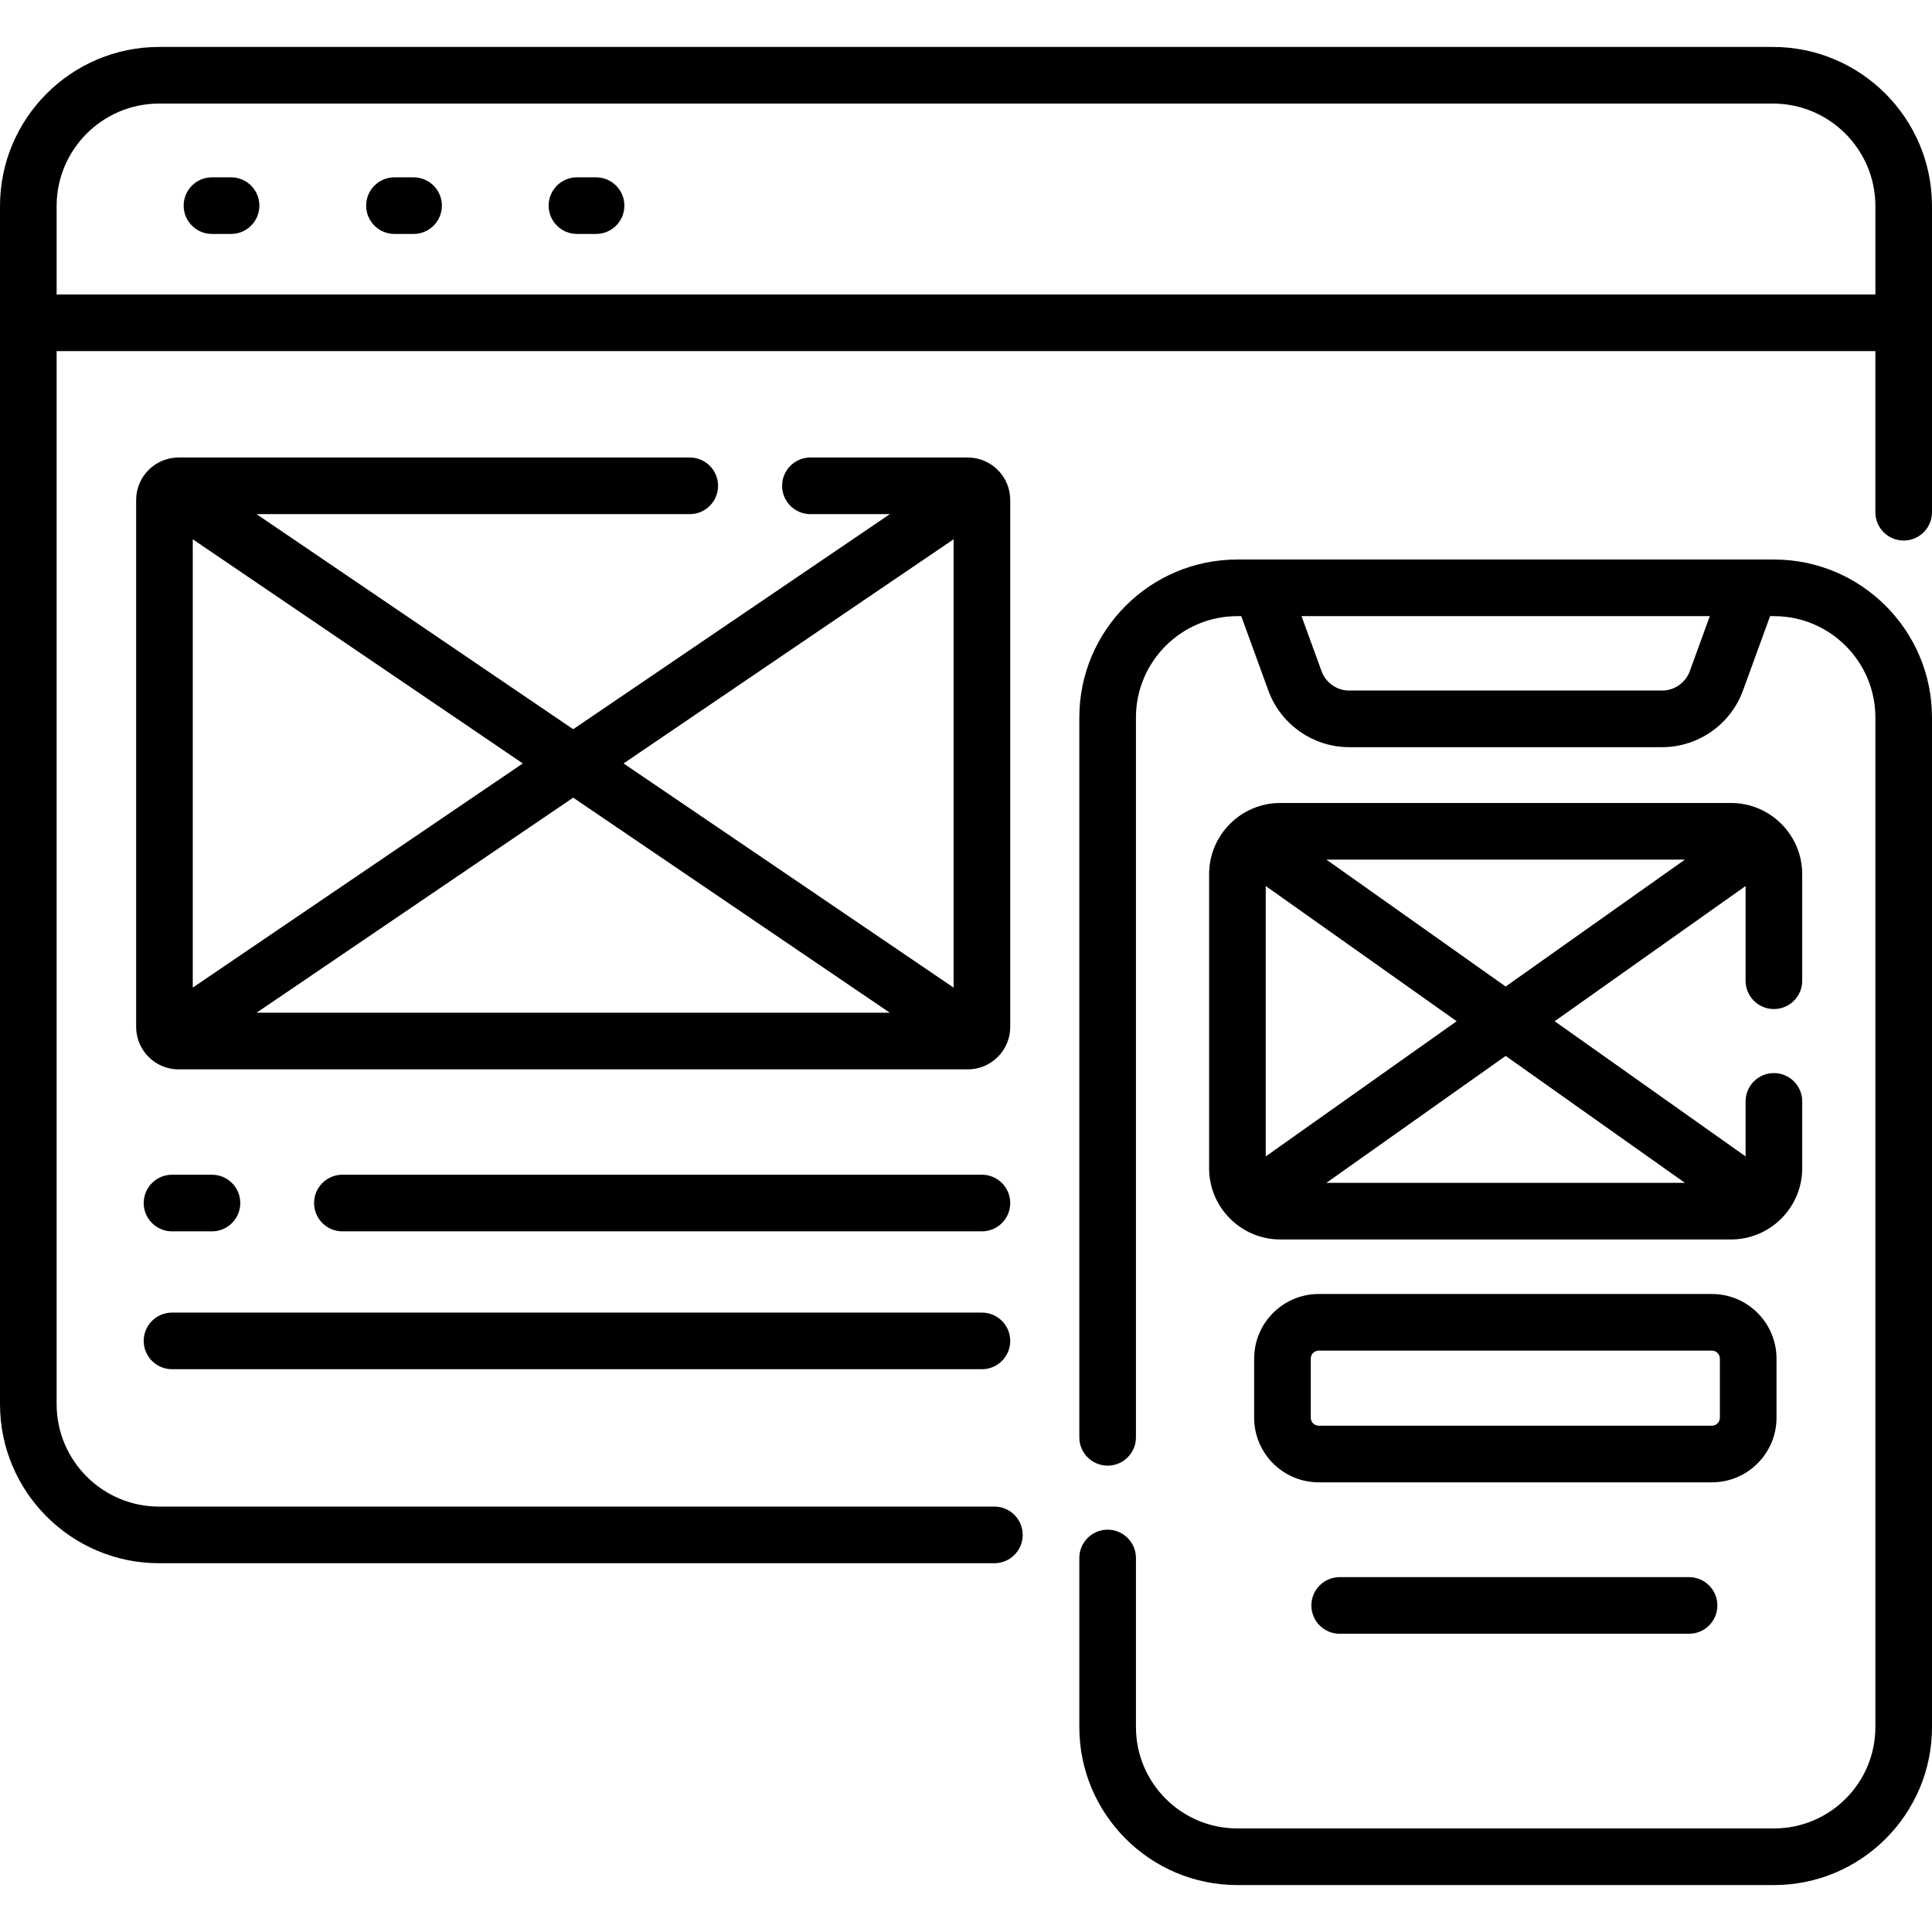 <svg id="Capa_1" enable-background="new 0 0 511.782 511.782" height="512" viewBox="0 0 511.782 511.782" width="512" xmlns="http://www.w3.org/2000/svg"><g><path d="m469.642 12.437h-427.501c-23.237 0-42.141 18.904-42.141 42.14v317.376c0 23.236 18.904 42.14 42.141 42.14h221.269c4.143 0 7.5-3.357 7.5-7.5s-3.357-7.5-7.5-7.5h-221.269c-14.966 0-27.141-12.175-27.141-27.14v-278.949h481.782v42.684c0 4.143 3.357 7.5 7.5 7.5s7.5-3.357 7.5-7.5v-81.11c0-23.237-18.904-42.141-42.14-42.141zm-454.642 65.567v-23.427c0-14.966 12.175-27.141 27.141-27.141h427.501c14.966 0 27.141 12.175 27.141 27.141v23.427z"/><path d="m61.21 46.973h-5.06c-4.143 0-7.5 3.357-7.5 7.5s3.357 7.5 7.5 7.5h5.06c4.143 0 7.5-3.357 7.5-7.5s-3.357-7.5-7.5-7.5z"/><path d="m109.553 46.973h-5.06c-4.143 0-7.5 3.357-7.5 7.5s3.357 7.5 7.5 7.5h5.06c4.143 0 7.5-3.357 7.5-7.5s-3.358-7.5-7.5-7.5z"/><path d="m157.896 46.973h-5.06c-4.143 0-7.5 3.357-7.5 7.5s3.357 7.5 7.5 7.5h5.06c4.143 0 7.5-3.357 7.5-7.5s-3.358-7.5-7.5-7.5z"/><path d="m267.608 132.438c0-6.2-5.045-11.245-11.245-11.245h-41.685c-4.143 0-7.5 3.357-7.5 7.5s3.357 7.5 7.5 7.5h21.039l-83.882 56.975-83.882-56.975h114.762c4.143 0 7.5-3.357 7.5-7.5s-3.357-7.5-7.5-7.5h-135.405c-6.201 0-11.246 5.045-11.246 11.245v139.592c0 6.2 5.045 11.245 11.246 11.245h209.054c6.2 0 11.245-5.045 11.245-11.245v-139.592zm-15 10.415v118.762l-87.425-59.381zm-16.89 125.421h-167.764l83.882-56.975zm-184.655-6.66v-118.761l87.425 59.381z"/><path d="m45.568 326.181h10.582c4.143 0 7.5-3.357 7.5-7.5s-3.357-7.5-7.5-7.5h-10.582c-4.143 0-7.5 3.357-7.5 7.5s3.358 7.5 7.5 7.5z"/><path d="m260.108 311.181h-169.409c-4.143 0-7.5 3.357-7.5 7.5s3.357 7.5 7.5 7.5h169.409c4.143 0 7.5-3.357 7.5-7.5s-3.357-7.5-7.5-7.5z"/><path d="m45.568 362.702h214.54c4.143 0 7.5-3.357 7.5-7.5s-3.357-7.5-7.5-7.5h-214.54c-4.143 0-7.5 3.357-7.5 7.5s3.358 7.5 7.5 7.5z"/><path d="m469.942 148.217h-142.193c-23.07 0-41.84 18.77-41.84 41.84v190.69c0 4.143 3.357 7.5 7.5 7.5s7.5-3.357 7.5-7.5v-190.69c0-14.8 12.04-26.84 26.84-26.84h1.057l7.175 19.711c3.266 8.971 11.874 14.997 21.42 14.997h82.889c9.545 0 18.153-6.026 21.421-14.997l7.175-19.711h1.057c14.8 0 26.84 12.04 26.84 26.84v267.449c0 14.8-12.04 26.84-26.84 26.84h-142.194c-14.8 0-26.84-12.04-26.84-26.84v-44.797c0-4.143-3.357-7.5-7.5-7.5s-7.5 3.357-7.5 7.5v44.797c0 23.07 18.77 41.84 41.84 41.84h142.193c23.07 0 41.84-18.77 41.84-41.84v-267.449c0-23.071-18.769-41.84-41.84-41.84zm-22.326 29.579c-1.117 3.067-4.062 5.129-7.326 5.129h-82.889c-3.265 0-6.208-2.061-7.324-5.128l-5.308-14.58h108.153z"/><path d="m469.901 267.293c4.143 0 7.5-3.357 7.5-7.5v-28.218c0-10.404-8.465-18.869-18.869-18.869h-119.372c-10.405 0-18.87 8.465-18.87 18.869v77.886c0 10.405 8.465 18.87 18.87 18.87h119.372c10.404 0 18.869-8.465 18.869-18.87v-17.705c0-4.143-3.357-7.5-7.5-7.5s-7.5 3.357-7.5 7.5v14.574l-50.577-35.812 50.577-35.812v25.087c0 4.143 3.358 7.5 7.5 7.5zm-134.611 39.038v-71.625l50.577 35.812zm111.041 7h-94.969l47.484-33.623zm-94.97-85.625h94.969l-47.484 33.623z"/><path d="m470.593 375.555v-15.668c0-9.436-7.677-17.112-17.112-17.112h-104.149c-9.436 0-17.111 7.677-17.111 17.112v15.668c0 9.436 7.676 17.112 17.111 17.112h104.148c9.436 0 17.113-7.677 17.113-17.112zm-15 0c0 1.165-.947 2.112-2.112 2.112h-104.149c-1.164 0-2.111-.947-2.111-2.112v-15.668c0-1.165.947-2.112 2.111-2.112h104.148c1.165 0 2.112.947 2.112 2.112v15.668z"/><path d="m447.426 417.779h-92.548c-4.143 0-7.5 3.357-7.5 7.5s3.357 7.5 7.5 7.5h92.548c4.143 0 7.5-3.357 7.5-7.5s-3.358-7.5-7.5-7.5z"/></g></svg>